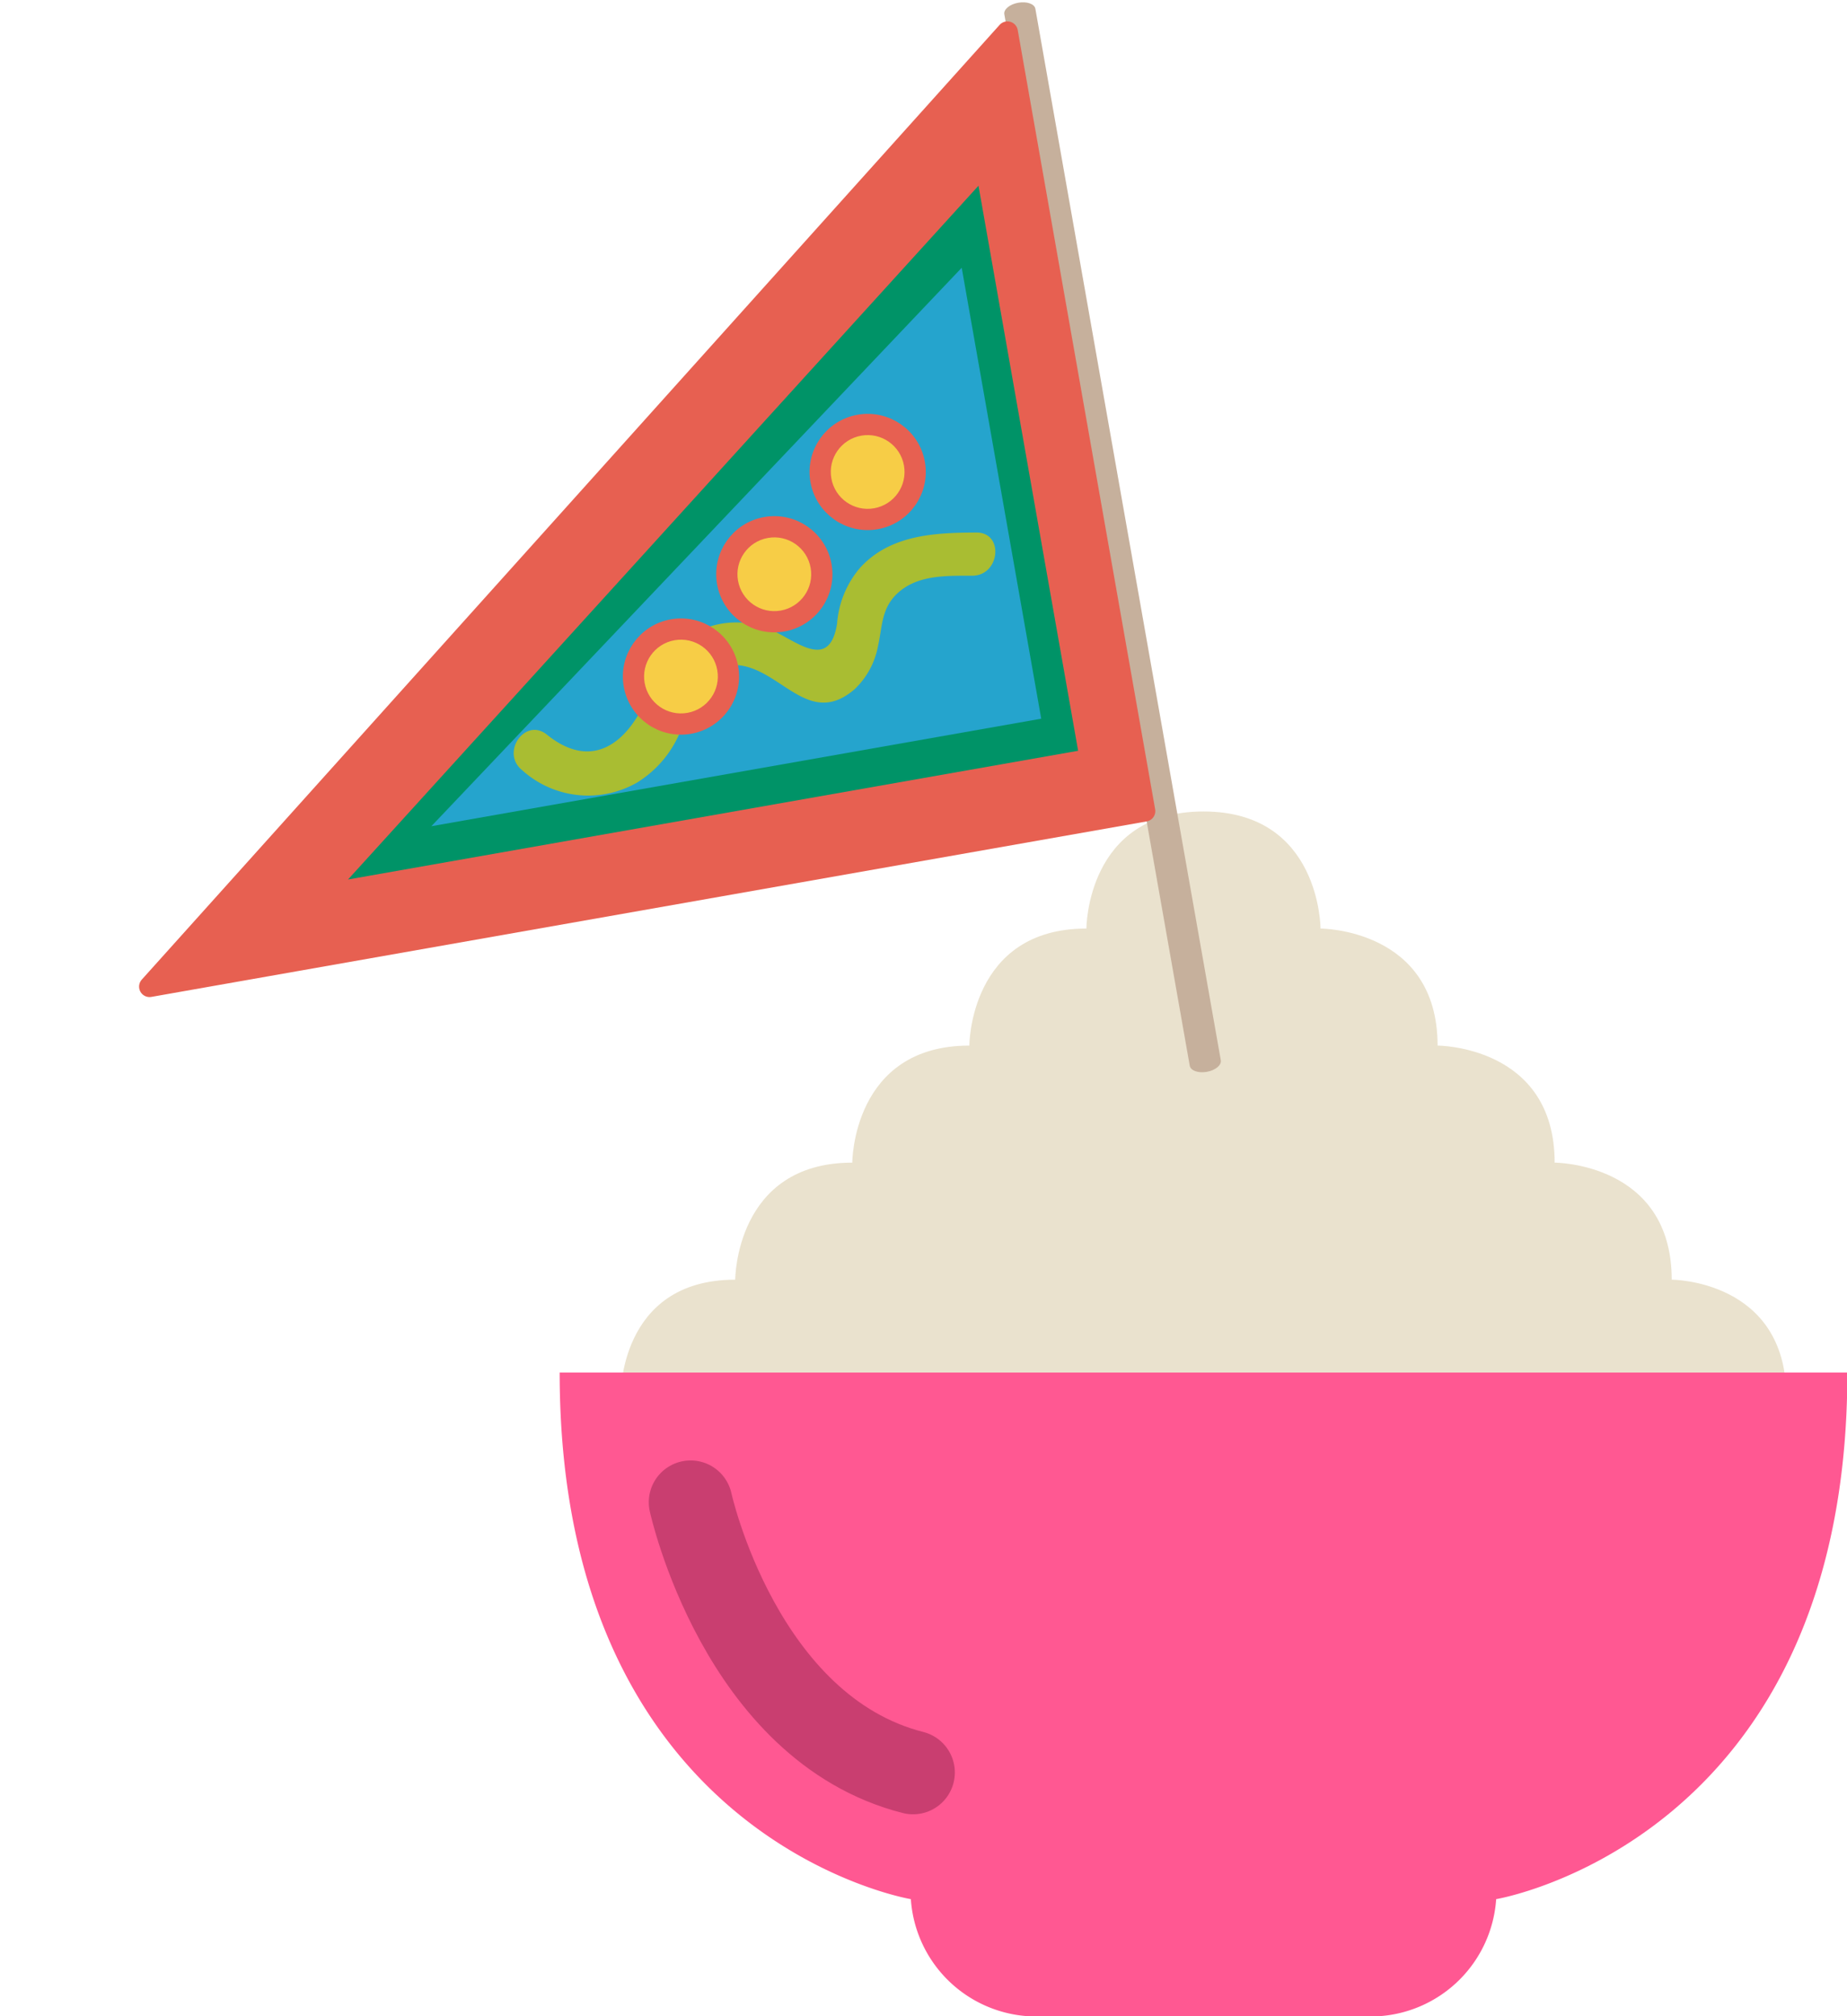 <svg xmlns="http://www.w3.org/2000/svg" width="88.356" height="96.457" viewBox="0 0 88.356 96.457"><defs><style>.a{fill:#eae2ce;}.b{fill:#ff5892;}.c{fill:none;stroke:#c93e70;stroke-width:4px;}.c,.e{stroke-linecap:round;}.d{fill:#c6b09c;}.e{fill:#e76051;stroke:#e76051;stroke-linejoin:round;}.f{fill:#009367;}.g{fill:#25a4cd;}.h{fill:#a9bd32;}.i{fill:#f7cd46;}</style></defs><g transform="translate(-553.626 -450.637)"><g transform="translate(580.399 489.468)"><g transform="translate(0 0)"><path class="a" d="M21.449,49.586s-.117-5.6,5.482-5.6c0,0,0-5.6,5.6-5.6,0,0,0-5.6,5.6-5.6,0,0,0-5.6,5.6-5.6,0,0,0-5.6,5.6-5.6s5.6,5.6,5.6,5.6,5.6,0,5.6,5.6c0,0,5.6,0,5.6,5.6,0,0,5.6,0,5.6,5.6,0,0,5.482,0,5.482,5.6l.117,2.8H21.332Zm0,0" transform="translate(-18.533 -21.594)"/><path class="b" d="M30.792,234.926H0c0,22.394,16.8,25.193,16.8,25.193a6.02,6.02,0,0,0,5.6,5.6h16.8a6.02,6.02,0,0,0,5.6-5.6s16.8-2.8,16.8-25.193Zm0,0" transform="translate(0 -208.091)"/><path class="c" d="M8.819,64.164s2.363,10.823,10.641,12.93" transform="translate(-2.556 -31.125)"/></g></g><g transform="translate(553.983 459.294) rotate(-10)"><path class="d" d="M.751,0H.757c.415,0,.751.191.751.428V51.509c0,.236-.336.428-.751.428H.751c-.415,0-.751-.191-.751-.428V.428C0,.191.336,0,.751,0Z" transform="translate(48.348 0)"/><path class="e" d="M48.348,0,0,37.858H48.348V0" transform="translate(0 1.281)"/><path class="f" d="M35.465,0,0,27.45H35.465V0" transform="translate(10.241 8.291)"/><path class="g" d="M29.624,0,0,21.906H29.624V0" transform="translate(14.61 12.017)"/><g transform="translate(19.079 24.327)"><path class="h" d="M.27,7.706A4.709,4.709,0,0,0,5.583,9.249,5.184,5.184,0,0,0,7.964,7.327c.906-1.267,1.853-3.616,3.87-2.566,1.65.859,2.522,3.23,4.768,1.9a3.793,3.793,0,0,0,1.467-1.843c.377-.907.466-1.738,1.342-2.315,1.1-.724,2.47-.427,3.683-.216,1.308.228,1.87-1.775.552-2-1.965-.342-4.072-.608-5.758.684a4.63,4.63,0,0,0-1.561,2.452c-.767,2.208-2.057.458-3.214-.291a4.138,4.138,0,0,0-4.529.014,6.489,6.489,0,0,0-1.774,2.1c-1.233,1.947-3.173,3.171-5.071,1C.858,5.228-.607,6.7.27,7.706Z" transform="translate(0 0)"/></g><g transform="translate(25.332 26.665)"><ellipse class="e" cx="2.28" cy="2.28" rx="2.28" ry="2.28"/><ellipse class="i" cx="1.764" cy="1.764" rx="1.764" ry="1.764" transform="translate(0.516 0.516)"/></g><g transform="translate(30.58 22.621)"><g transform="translate(0 0)"><ellipse class="e" cx="2.28" cy="2.28" rx="2.28" ry="2.28"/></g><ellipse class="i" cx="1.764" cy="1.764" rx="1.764" ry="1.764" transform="translate(0.516 0.516)"/></g><g transform="translate(35.827 18.577)"><ellipse class="e" cx="2.28" cy="2.28" rx="2.28" ry="2.28"/><ellipse class="i" cx="1.764" cy="1.764" rx="1.764" ry="1.764" transform="translate(0.516 0.516)"/></g></g></g></svg>